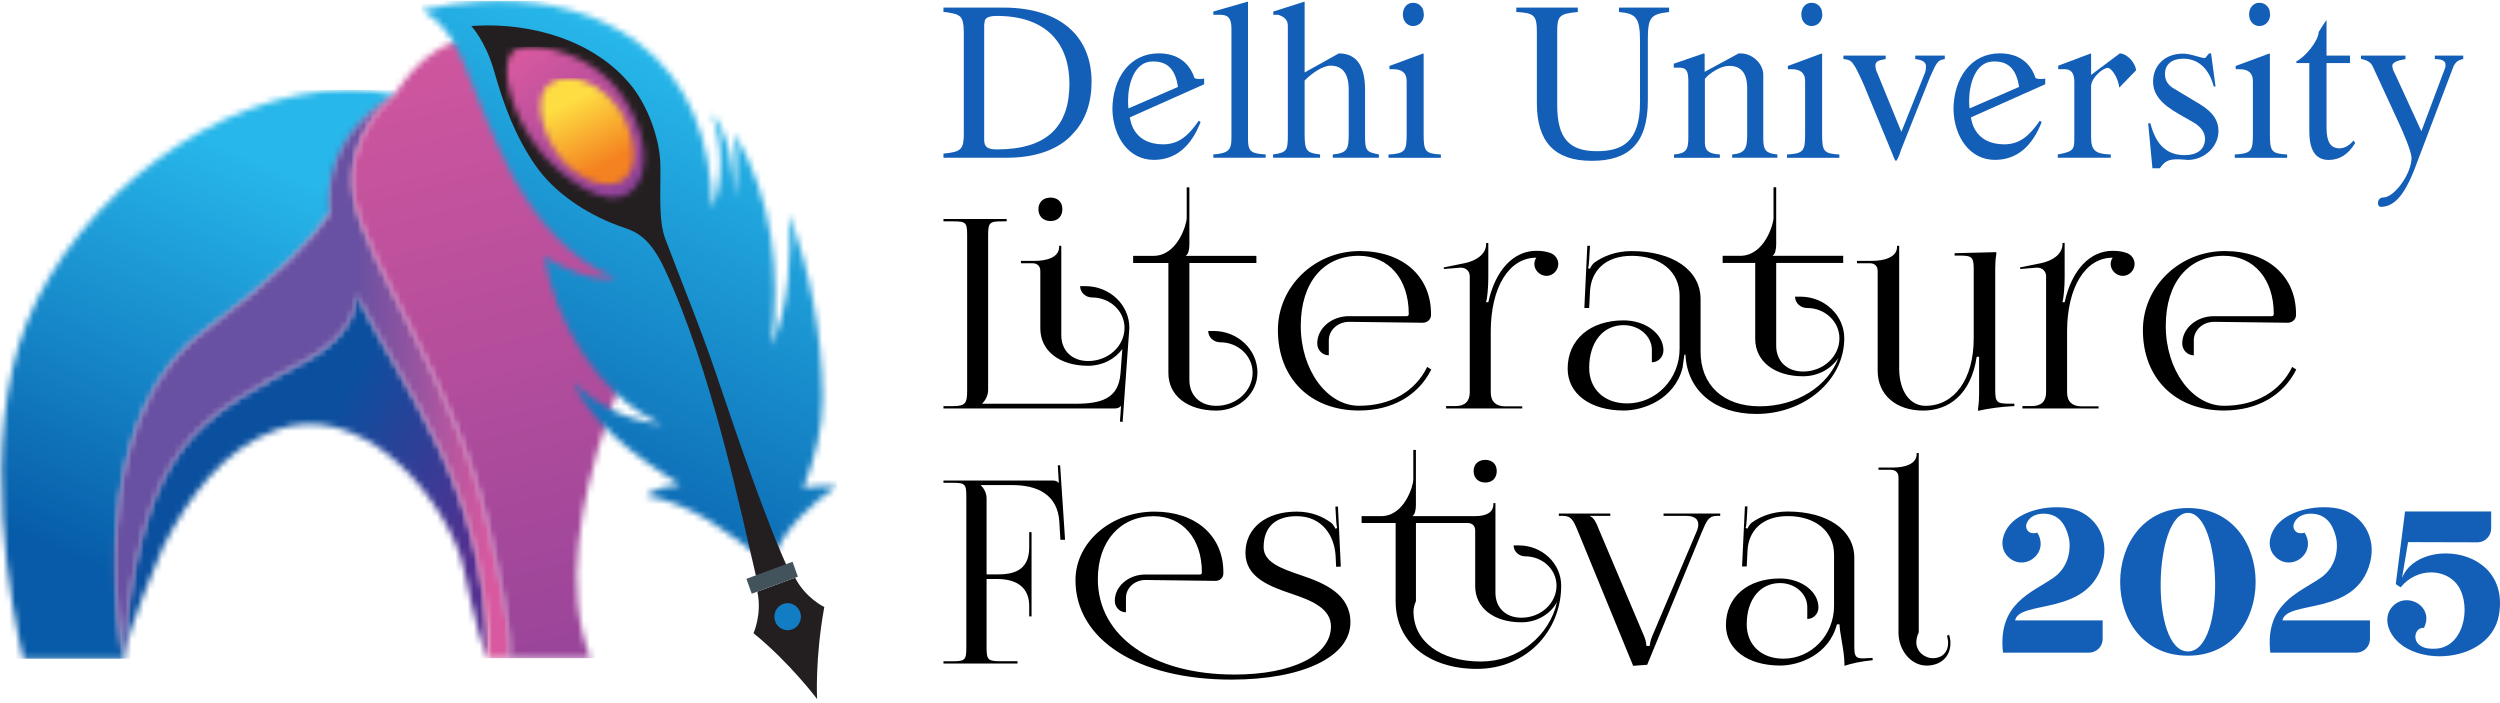 <svg width="409" height="115" viewBox="0 0 409 115" fill="none" xmlns="http://www.w3.org/2000/svg">
<mask id="mask0_1392_6221" style="mask-type:luminance" maskUnits="userSpaceOnUse" x="19" y="47" width="61" height="61">
<path d="M49.936 58.987C47.955 60.058 46.089 61.054 44.322 62.031C30.284 69.796 22.832 76.285 19.936 107.68C21.536 101.875 25.907 91.027 26.689 89.484C30.727 81.506 36.493 73.438 45.251 70.312C58.453 65.601 71.147 79.378 75.306 90.912C76.112 93.151 77.64 103.133 79.879 107.68C79.797 79.762 65.616 63.183 58.031 47.468C58.032 47.475 59.592 53.771 49.938 58.987H49.936Z" fill="white"/>
</mask>
<g mask="url(#mask0_1392_6221)">
<path d="M79.879 47.468H19.936V107.68H79.879V47.468Z" fill="url(#paint0_linear_1392_6221)"/>
</g>
<mask id="mask1_1392_6221" style="mask-type:luminance" maskUnits="userSpaceOnUse" x="0" y="14" width="66" height="94">
<path d="M3.796 107.769H20.431C20.368 107.605 20.316 107.446 20.255 107.282C20.109 106.591 19.977 105.91 19.846 105.23C18.621 96.56 15.944 67.059 33.69 53.95C45.656 45.111 51.477 38.785 54.27 34.492C54.187 33.337 54.169 32.218 54.261 31.174L54.36 31.144C55.258 21.172 63.504 16.349 64.896 15.603C65.085 15.596 65.192 15.595 65.194 15.595L64.996 15.551C65.062 15.517 65.097 15.5 65.097 15.5C65.097 15.5 64.987 15.501 64.799 15.508C62.279 14.961 59.707 14.702 57.106 14.702H57.102C35.681 14.704 12.553 32.337 4.354 52.836C-3.473 72.404 1.949 99.811 3.799 107.771" fill="white"/>
</mask>
<g mask="url(#mask1_1392_6221)">
<path d="M65.187 14.705H-3.482V107.774H65.187V14.705Z" fill="url(#paint1_linear_1392_6221)"/>
</g>
<path fill-rule="evenodd" clip-rule="evenodd" d="M94.694 88.748V88.756L94.689 88.758L94.694 88.748Z" fill="#B79A95"/>
<path fill-rule="evenodd" clip-rule="evenodd" d="M73.076 36.636C73.076 36.636 73.085 36.643 73.092 36.645C73.085 36.64 73.083 36.638 73.076 36.636Z" fill="#B79A95"/>
<mask id="mask2_1392_6221" style="mask-type:luminance" maskUnits="userSpaceOnUse" x="18" y="15" width="66" height="93">
<path d="M79.775 107.682H83.091C83.091 107.682 85.037 107.682 79.775 85.352C74.511 63.023 59.972 43.009 58.02 32.544C56.07 22.08 64.595 15.509 64.595 15.509C64.595 15.509 52.587 21.343 53.867 34.934C50.969 39.215 45.145 45.412 33.573 53.959C12.644 69.418 20.121 107.682 20.121 107.682C23.381 72.334 32.407 68.561 50.121 58.99C57.734 54.875 58.374 50.092 58.303 48.249C65.973 63.736 79.694 80.226 79.775 107.682Z" fill="white"/>
</mask>
<g mask="url(#mask2_1392_6221)">
<path d="M85.04 15.506H12.646V107.679H85.04V15.506Z" fill="url(#paint2_linear_1392_6221)"/>
</g>
<mask id="mask3_1392_6221" style="mask-type:luminance" maskUnits="userSpaceOnUse" x="57" y="6" width="59" height="102">
<path d="M64.496 15.501C64.467 15.523 55.974 22.089 57.922 32.537C59.872 43.001 74.413 63.015 79.677 85.345C84.939 107.675 82.993 107.675 82.993 107.675H96.607C94.407 102.163 93.959 95.671 94.684 88.751H94.682L94.684 88.747C94.995 85.764 95.524 82.703 96.232 79.606C99.949 63.287 108.501 45.984 115.322 34.13C109.805 33.922 93.774 6.266 78.233 6.271C73.507 6.271 68.823 8.831 64.497 15.501H64.496Z" fill="white"/>
</mask>
<g mask="url(#mask3_1392_6221)">
<path d="M115.326 6.271H55.98V107.679H115.326V6.271Z" fill="url(#paint3_linear_1392_6221)"/>
</g>
<mask id="mask4_1392_6221" style="mask-type:luminance" maskUnits="userSpaceOnUse" x="68" y="0" width="69" height="93">
<path d="M78.672 0.218C75.362 0.404 72.081 0.902 68.938 1.649C68.938 1.649 73.099 3.32 75.847 10.269C78.204 16.227 80.546 22.258 83.451 27.963C83.661 28.375 83.886 28.813 84.09 29.183C87.828 35.972 93.334 42.697 100.735 45.473C96.861 46.085 92.286 43.983 89.052 41.987C90.763 52.218 97.75 64.772 108.198 69.396C103.39 68.925 97.352 66.48 93.821 62.429C97.528 71.33 108.784 77.529 111.245 79.311C107.279 79.556 105.705 81.09 105.705 81.09C113.4 82.406 119.341 87.303 125.536 92.062L126.48 91.31C128.498 86.274 132.63 82.56 136.909 79.519C136.909 79.519 134.263 79.371 131.424 79.82C133.342 74.881 134.615 70.188 134.57 64.874C134.482 54.684 132.573 44.707 129.172 34.994C129.397 42.198 129.158 49.913 126.23 56.612C127.692 44.276 126.446 32.657 120.161 21.742C120.873 27.092 120.053 32.382 120.053 32.382C120.147 27.949 119.318 22.001 116.414 18.455C118.212 23.449 118.439 29.031 116.555 34.032C116.252 23.422 113.086 13.475 104.371 6.977C97.851 2.116 89.718 0.135 81.569 0.135C80.603 0.135 79.636 0.163 78.671 0.217L78.672 0.218Z" fill="white"/>
</mask>
<g mask="url(#mask4_1392_6221)">
<path d="M136.91 0.135H68.938V92.062H136.91V0.135Z" fill="url(#paint4_linear_1392_6221)"/>
</g>
<path fill-rule="evenodd" clip-rule="evenodd" d="M103.355 14.103C105.974 17.391 107.941 22.657 108.034 26.889C108.128 31.106 107.656 35.922 108.845 39.082C111.557 46.293 114.584 53.572 117.029 60.805C120.846 72.093 125.574 85.917 129.221 93.678C128.376 93.884 124.794 95.206 123.948 95.408C121.155 83.452 116.329 60.361 108.753 44.056C105.972 38.072 103.458 37.77 101.12 36.905C95.804 34.939 90.601 31.457 87.53 26.968C84.28 22.215 82.437 17.255 80.788 11.483C79.438 6.755 77.108 4.26 77.108 4.26C77.345 4.242 77.583 4.226 77.821 4.214C87.001 3.697 97.413 6.643 103.355 14.105" fill="#231F20"/>
<mask id="mask5_1392_6221" style="mask-type:luminance" maskUnits="userSpaceOnUse" x="82" y="7" width="24" height="26">
<path d="M86.936 7.66H86.918C86.731 7.66 86.548 7.666 86.372 7.676C85.136 7.745 84.198 8.05 83.739 8.565C81.891 10.643 83.003 18.245 88.634 25.055C91.644 28.694 98.83 34.364 102.807 31.637C107.316 28.545 105.454 20.201 101.106 14.695C97.229 9.79 90.878 7.662 86.936 7.662" fill="white"/>
</mask>
<g mask="url(#mask5_1392_6221)">
<path d="M107.319 7.66H81.894V34.364H107.319V7.66Z" fill="url(#paint5_linear_1392_6221)"/>
</g>
<mask id="mask6_1392_6221" style="mask-type:luminance" maskUnits="userSpaceOnUse" x="88" y="12" width="16" height="19">
<path d="M93.024 12.791H93.008C92.898 12.791 92.789 12.794 92.68 12.801C91.689 12.856 90.748 13.155 89.913 13.733C87.32 15.526 88.381 21.45 91.392 25.433C94.239 29.199 99.031 31.135 101.671 29.601C105.276 27.508 103.386 20.751 101.114 17.628C98.963 14.672 95.831 12.794 93.024 12.794" fill="white"/>
</mask>
<g mask="url(#mask6_1392_6221)">
<path d="M105.275 12.791H87.319V31.134H105.275V12.791Z" fill="url(#paint6_linear_1392_6221)"/>
</g>
<path fill-rule="evenodd" clip-rule="evenodd" d="M134.853 99.313C133.307 107.854 133.677 114.361 133.677 114.361C133.677 114.361 129.259 108.463 123.273 103.588C123.273 103.588 124.691 100.494 123.905 96.79L126.99 95.651L130.075 94.513C131.812 97.865 134.853 99.313 134.853 99.313Z" fill="#231F20"/>
<path fill-rule="evenodd" clip-rule="evenodd" d="M126.816 101.644C127.227 102.794 128.474 103.388 129.601 102.971C130.729 102.555 131.309 101.286 130.899 100.137C130.488 98.988 129.241 98.393 128.114 98.81C126.986 99.226 126.406 100.495 126.816 101.644Z" fill="#127DC2"/>
<path fill-rule="evenodd" clip-rule="evenodd" d="M130.532 94.344L122.982 97.132L122.111 94.696L129.661 91.908L130.532 94.344Z" fill="#43535B"/>
<path d="M161.122 3.323C161.306 2.857 161.928 2.606 163.1 2.606C171.3 2.606 174.96 7.232 174.96 13.688C174.96 20.753 171.225 24.445 163.1 24.445C161.635 24.445 161.013 24.087 161.013 22.902V4.076L161.122 3.323ZM157.682 21.791C157.682 24.408 157.279 24.874 154.35 25.125V25.807H164.672C169.101 25.807 172.579 24.659 174.922 22.507L175.435 21.969C177.594 19.78 178.582 16.768 178.582 13.397C178.582 5.83 173.348 1.241 164.123 1.241H154.348V1.958C154.641 1.994 154.898 1.994 155.079 2.028L156.398 2.316L156.948 2.604C157.46 2.962 157.679 3.859 157.679 5.294V21.788L157.682 21.791Z" fill="#135EB7"/>
<path d="M184.626 17.733C184.553 17.375 184.553 16.909 184.553 16.407C184.553 13.86 185.541 10.061 188.544 10.061H188.728C190.669 10.061 192.244 10.995 192.719 14.221L184.628 17.735L184.626 17.733ZM196.119 19.741C194.326 22.358 192.716 23.614 190.263 23.614C185.723 23.577 184.991 20.243 184.844 19.202L196.998 13.787V12.854C196.741 12.924 196.448 12.924 196.229 12.924C195.826 12.924 195.57 12.854 195.423 12.78C194.582 10.234 192.604 8.728 189.566 8.728C184.807 8.728 182.026 12.815 181.988 17.872C182.098 22.46 184.698 26.155 188.76 26.155C192.31 26.155 194.838 24.003 196.41 19.987L196.117 19.736L196.119 19.741Z" fill="#135EB7"/>
<path d="M198.498 2.425H199.67C200.914 2.425 201.464 2.964 201.464 4.685V22.614C201.464 24.515 200.988 25.088 198.498 25.268V25.807H207.064V25.268C204.757 25.125 204.173 24.873 204.173 22.721V0.31L204.101 0.273L198.501 1.887V2.425H198.498Z" fill="#135EB7"/>
<path d="M213.437 13.183C214.646 11.928 216.44 10.743 217.684 10.743C219.624 10.743 220.649 12.035 220.649 14.652V22.039C220.649 24.442 220.356 25.051 218.049 25.266V25.804H225.59V25.266C223.503 24.871 223.321 24.656 223.321 22.039V14.616C223.321 10.707 221.856 8.735 219.037 8.735L213.437 11.854V0.344L213.399 0.273L208.312 1.887V2.425H209.153C209.628 2.64 210.69 2.891 210.69 4.253V22.039C210.69 24.656 210.543 24.944 208.274 25.266V25.804H215.962V25.266C213.84 25.015 213.437 24.727 213.437 22.039V13.183Z" fill="#135EB7"/>
<path d="M231.153 0.459C230.128 0.459 229.506 1.356 229.506 2.36C229.506 3.615 230.384 4.261 231.153 4.261C232.287 4.261 232.946 3.364 232.946 2.36L232.837 1.607C232.509 0.854 231.959 0.459 231.153 0.459ZM227.309 10.787V11.326H227.968C229.177 11.326 230.128 11.791 230.128 13.264V22.049C230.128 24.667 229.871 25.132 227.162 25.276V25.815H235.728V25.276C233.237 25.132 232.909 24.811 232.909 22.049V8.852L232.837 8.745L227.309 10.79V10.787Z" fill="#135EB7"/>
<path d="M269.585 6.696C269.585 2.931 269.913 2.322 273.063 1.964V1.247H264.863V1.964C267.644 2.215 268.304 2.86 268.304 6.696V16.701C268.304 23.298 265.338 24.733 261.238 24.733C256.772 24.733 254.76 22.688 254.76 17.203V5.297C254.76 2.643 255.016 2.249 258.128 1.964V1.247H248.062V1.964C251.065 2.107 251.431 2.573 251.431 5.297V16.881C251.431 23.193 254.322 26.312 260.4 26.312C266.478 26.312 269.588 23.481 269.588 16.416V6.699L269.585 6.696Z" fill="#135EB7"/>
<path d="M273.833 11.07H274.674C275.809 11.07 276.212 11.465 276.212 13.259V22.476C276.212 24.52 275.846 25.093 273.868 25.274V25.812H281.371V25.274C279.687 25.166 278.918 24.735 278.918 23.336V12.9C279.65 11.967 281.518 10.785 282.8 10.785H282.946C284.85 10.785 285.837 12.004 285.837 14.406V22.151C285.837 24.374 285.397 25.093 283.384 25.271V25.81H290.778V25.271C289.131 25.091 288.472 24.769 288.472 22.797V12.255C288.472 10.354 286.641 8.74 284.775 8.74H284.446L278.881 11.752V8.811L278.734 8.74L273.828 10.424V11.07H273.833Z" fill="#135EB7"/>
<path d="M296.341 0.459C295.316 0.459 294.694 1.356 294.694 2.36C294.694 3.615 295.572 4.261 296.341 4.261C297.476 4.261 298.135 3.364 298.135 2.36L298.025 1.607C297.697 0.854 297.147 0.459 296.341 0.459ZM292.497 10.787V11.326H293.157C294.366 11.326 295.316 11.791 295.316 13.264V22.049C295.316 24.667 295.06 25.132 292.351 25.276V25.815H300.916V25.276C298.426 25.132 298.098 24.811 298.098 22.049V8.852L298.025 8.745L292.497 10.79V10.787Z" fill="#135EB7"/>
<path d="M313.335 9.094V9.666C314.544 9.81 315.091 10.168 315.091 10.851C315.091 11.209 315.054 11.604 314.907 11.962L311.063 21.572L307.182 12.069C306.926 11.567 306.816 11.102 306.816 10.707C306.816 10.098 307.257 9.847 308.501 9.666V9.094H301.582V9.666C302.935 9.81 303.12 9.847 304.951 13.934L309.673 25.373C309.891 25.983 310.038 26.307 310.185 26.307C310.332 26.307 310.66 25.698 311.026 24.479L315.785 12.537C316.882 10.171 316.957 9.847 318.164 9.669V9.096H313.332L313.335 9.094Z" fill="#135EB7"/>
<path d="M322.226 17.733C322.154 17.375 322.154 16.909 322.154 16.407C322.154 13.86 323.142 10.061 326.145 10.061H326.329C328.269 10.061 329.844 10.995 330.319 14.221L322.229 17.735L322.226 17.733ZM333.72 19.741C331.926 22.358 330.317 23.614 327.864 23.614C323.323 23.577 322.592 20.243 322.445 19.202L334.598 13.787V12.854C334.342 12.924 334.048 12.924 333.829 12.924C333.426 12.924 333.17 12.854 333.023 12.78C332.182 10.234 330.205 8.728 327.167 8.728C322.408 8.728 319.626 12.815 319.589 17.872C319.698 22.46 322.298 26.155 326.361 26.155C329.911 26.155 332.439 24.003 334.011 19.987L333.717 19.736L333.72 19.741Z" fill="#135EB7"/>
<path d="M336.724 11.321H337.749C338.737 11.321 339.359 11.823 339.359 13.4V22.724C339.359 24.552 339.102 24.803 336.649 25.271V25.81H345.325V25.271C342.909 25.2 342.103 24.698 342.103 22.473V14.119C342.103 12.793 343.969 11.107 344.849 11.107C345.362 11.107 346.496 12.542 346.715 14.333L349.462 11.502C349.352 10.246 347.962 8.74 346.79 8.74L342.105 12.255V8.811L342.068 8.74L336.724 10.748V11.321Z" fill="#135EB7"/>
<path d="M360.738 9.493C359.932 9.493 358.504 8.777 357.114 8.777C354.076 8.777 352.245 10.822 352.245 13.332C352.245 15.303 353.379 16.917 356.492 18.674L358.688 19.929C360.042 20.682 360.738 21.616 360.738 22.727C360.738 24.447 359.42 25.381 357.445 25.381C354.845 25.381 352.795 24.089 351.807 20.18H351.441L352.138 27.53H353.347C354.116 26.419 354.738 26.061 356.203 26.061C356.46 26.061 356.716 26.061 357.01 26.097C357.266 26.097 357.559 26.134 357.888 26.168C360.744 26.168 362.941 23.909 362.941 21.435C362.941 19.715 362.062 18.352 359.866 17.024L355.875 14.621C354.703 14.012 354.191 13.188 354.191 12.111C354.191 10.461 355.4 9.601 357.191 9.601C359.278 9.601 361.291 10.819 362.169 14.155H362.463L361.731 8.74H361.403C361.184 8.955 360.819 9.493 360.744 9.493H360.738Z" fill="#135EB7"/>
<path d="M369.598 0.459C368.573 0.459 367.951 1.356 367.951 2.36C367.951 3.615 368.829 4.261 369.598 4.261C370.732 4.261 371.392 3.364 371.392 2.36L371.282 1.607C370.951 0.854 370.404 0.459 369.598 0.459ZM365.754 10.787V11.326H366.414C367.623 11.326 368.573 11.791 368.573 13.264V22.049C368.573 24.667 368.317 25.132 365.607 25.276V25.815H374.173V25.276C371.683 25.132 371.354 24.811 371.354 22.049V8.852L371.282 8.745L365.754 10.79V10.787Z" fill="#135EB7"/>
<path d="M380.62 9.096V3.286C380.473 3.43 379.923 4.29 379.338 5.224C379.301 6.73 377.032 9.42 375.679 10.03C375.679 10.174 375.679 10.244 375.716 10.317H377.803V21.469C377.803 24.625 378.866 26.166 380.988 26.166C382.744 26.166 384.172 25.269 385.307 23.404L385.051 22.973C384.354 23.833 383.513 24.265 382.744 24.265C381.316 24.265 380.622 23.261 380.622 20.931V10.317H384.466V9.099H380.622L380.62 9.096Z" fill="#135EB7"/>
<path d="M389.548 33.839C391.817 33.802 393.573 31.76 395.479 26.452L401.41 10.818C401.776 10.102 402.251 9.777 402.985 9.67V9.098H398.335V9.67C399.507 9.67 400.091 9.958 400.091 10.604C400.091 10.784 400.091 10.999 399.982 11.213L396.138 21.468L391.819 12.073C391.491 11.535 391.379 11.033 391.379 10.674C391.488 10.209 392.185 9.885 393.538 9.67V9.098H386.254V9.636C387.207 9.817 387.901 10.212 388.157 10.821L392.513 20.252C393.135 21.578 394.526 24.841 394.526 25.811C394.526 28.429 391.745 32.231 389.986 32.301H389.913C389.292 32.301 389.035 32.803 389.035 33.235C389.035 33.556 389.182 33.844 389.51 33.844H389.548V33.839Z" fill="#135EB7"/>
<path d="M171.866 32.327C170.634 32.327 169.885 33.103 169.885 34.224C169.885 35.431 170.722 36.165 171.866 36.165C173.099 36.165 173.803 35.347 173.803 34.224C173.803 33.016 173.01 32.327 171.866 32.327ZM154.348 66.826H182.167C182.871 66.826 183.048 66.739 183.357 66.436H183.4L183.223 68.98L183.663 69.022L184.764 53.629C184.764 49.871 181.55 46.816 177.589 46.816H176.708C176.708 47.836 177.596 48.67 178.69 48.67C181.602 48.67 183.972 50.89 183.972 53.629C183.972 56.632 181.308 59.063 178.029 59.063C175.387 59.063 173.628 57.375 173.628 54.836V40.218H173.276V40.392C173.276 42.16 171.12 42.678 169.315 42.678H167.025V43.067H168.875C169.734 43.067 170.196 43.541 170.196 44.361V53.718C170.196 57.398 173.329 59.841 178.032 59.841C180.358 59.841 182.404 58.756 183.615 57.096L183.313 61.093C182.99 65.241 180.145 66.052 175.918 66.052H160.687V66.01C161.216 65.492 161.657 64.716 161.657 63.768V38.456C161.657 36.385 161.92 36.214 164.033 36.214H164.694V35.825H154.35V36.214H155.891C158.005 36.214 158.225 36.388 158.225 38.456V63.855C158.225 65.925 158.005 66.443 155.891 66.443H154.35V66.833L154.348 66.826Z" fill="black"/>
<path d="M205.719 60.96C205.719 57.202 202.498 54.147 198.544 54.147H197.664C197.664 55.166 198.552 56.001 199.645 56.001C202.558 56.001 204.927 58.221 204.927 60.96C204.927 63.963 202.264 66.394 198.985 66.394C196.343 66.394 194.584 64.706 194.584 62.169V43.022H205.545V41.857H194.012V41.815C194.363 41.642 194.584 40.91 194.584 40.005V30.648H194.143V35.694C194.143 36.629 192.683 41.859 188.684 41.859H185.384V43.025H191.149V61.049C191.149 64.73 194.282 67.172 198.985 67.172C202.697 67.172 205.719 64.392 205.719 60.962" fill="black"/>
<path d="M220.693 52.651L232.763 52.801C233.512 52.801 234.113 52.241 234.113 51.552V51.336C234.113 45.177 229.46 41.072 222.462 41.072C215.074 41.072 209.064 46.851 209.064 54.009C209.064 61.9 214.375 67.161 222.328 67.161C227.837 67.161 232.071 64.638 234.156 60.456L233.488 60.025C231.552 64.013 227.545 66.385 222.328 66.385C217.111 66.385 212.805 60.536 212.805 53.32C212.805 46.103 216.606 41.848 222.285 41.848C227.201 41.848 230.472 45.644 230.472 51.336C230.472 51.594 230.384 51.725 230.121 51.725H220.686C217.826 51.725 215.5 53.723 215.5 56.189C215.5 57.261 216.342 58.13 217.393 58.13V55.673C217.393 54.007 218.867 52.654 220.693 52.654V52.651Z" fill="black"/>
<path d="M240.456 64.148C240.456 65.658 239.664 66.434 238.123 66.434H236.581V66.823H249.038V66.478H246.265C244.723 66.478 243.888 65.702 243.888 64.192V54.231C243.888 46.986 246.882 42.157 251.326 42.157V42.199C251.149 42.457 251.018 42.804 251.018 43.191C251.018 44.225 251.941 45.132 252.999 45.132C254.057 45.132 254.935 44.227 254.935 43.191C254.935 42.328 254.363 41.639 253.614 41.379C252.911 41.121 252.162 41.034 251.324 41.034C247.669 41.034 244.654 44.117 243.488 49.444H243.137V49.357C243.335 48.754 243.488 46.855 243.488 45.39V39.742H243.137V39.916C243.137 41.683 241.332 42.72 239.571 43.064L236.182 43.754L236.225 44.011L238.821 43.796C238.881 43.789 238.939 43.789 238.999 43.789C239.872 43.789 240.451 44.408 240.451 45.177V64.15L240.456 64.148Z" fill="black"/>
<path d="M278.213 48.927C278.213 44.22 273.695 41.078 266.9 41.078C264.258 41.078 262.19 41.983 260.826 42.975C260.517 43.19 260.165 43.837 260.122 43.966L259.814 43.88C259.902 43.577 259.945 43.104 259.991 42.499L260.122 40.213H259.682L259.198 50.39L259.991 50.383L260.122 47.711C260.283 44.36 262.587 41.854 266.946 41.854C271.648 41.854 274.781 44.456 274.781 48.364V57.074C274.781 62.005 270.938 65.999 266.196 65.999C262.47 65.999 259.991 63.671 259.991 60.178C259.991 55.989 262.243 53.192 265.624 53.192C268.178 53.192 270.246 55.002 270.246 57.245V59.271C271.287 59.271 272.139 58.401 272.139 57.33C272.139 54.612 269.219 52.413 265.624 52.413C260.129 52.413 256.468 55.569 256.468 60.305C256.468 64.424 260.144 67.162 265.668 67.162C268.836 67.162 273.943 65.35 275.265 60.176L275.566 58.019H275.75C275.971 63.84 280.549 67.723 287.327 67.723C295.272 67.723 301.722 62.18 301.722 55.346C301.722 51.588 298.508 48.533 294.547 48.533H293.667C293.667 49.56 294.554 50.388 295.648 50.388C298.561 50.388 300.93 52.608 300.93 55.346C300.93 58.343 298.266 60.781 294.988 60.781C292.345 60.781 290.586 59.093 290.586 56.554V43.014H301.548V41.849H290.014V41.807C290.366 41.634 290.586 40.902 290.586 39.997V30.641H290.146V35.686C290.146 36.621 288.686 41.852 284.687 41.852H281.825V43.017H287.152V55.435C287.152 59.107 290.285 61.559 294.988 61.559C297.438 61.559 299.587 60.352 300.763 58.539C299.104 63.132 293.968 66.473 287.901 66.473C281.834 66.473 278.215 62.9 278.215 57.548V48.922L278.213 48.927Z" fill="black"/>
<path d="M329.545 66.045H328.796C326.682 66.045 326.419 65.83 326.419 63.76V43.881C326.419 43.105 326.462 42.371 326.596 41.595V41.251L319.773 41.424V41.813H320.522C322.635 41.813 322.899 42.029 322.899 44.099V55.397C322.899 61.994 319.751 66.392 315.02 66.392C312.43 66.392 310.707 63.95 310.707 60.269V40.217H310.355V40.39C310.355 42.151 308.111 42.676 306.306 42.676H303.798V43.065H305.866C306.725 43.065 307.187 43.539 307.187 44.359V60.66C307.187 64.571 310.159 67.171 314.625 67.171C318.763 67.171 322.461 64.582 323.384 58.374H323.782V64.411C323.782 65.187 323.739 66.008 323.605 66.868V67.213C325.328 66.824 327.434 66.524 329.547 66.437V66.048L329.545 66.045Z" fill="black"/>
<path d="M334.743 64.148C334.743 65.658 333.951 66.434 332.409 66.434H330.868V66.823H343.325V66.478H340.551C339.01 66.478 338.175 65.702 338.175 64.192V54.231C338.175 46.986 341.169 42.157 345.613 42.157V42.199C345.436 42.457 345.304 42.804 345.304 43.191C345.304 44.225 346.228 45.132 347.286 45.132C348.344 45.132 349.222 44.227 349.222 43.191C349.222 42.328 348.65 41.639 347.901 41.379C347.197 41.121 346.448 41.034 345.613 41.034C341.958 41.034 338.943 44.117 337.777 49.444H337.426V49.357C337.624 48.754 337.777 46.855 337.777 45.39V39.742H337.426V39.916C337.426 41.683 335.621 42.72 333.86 43.064L330.471 43.754L330.514 44.011L333.11 43.796C333.17 43.789 333.228 43.789 333.288 43.789C334.161 43.789 334.74 44.408 334.74 45.177V64.15L334.743 64.148Z" fill="black"/>
<path d="M362.208 52.651L374.277 52.801C375.026 52.801 375.627 52.241 375.627 51.552V51.336C375.627 45.177 370.977 41.072 363.977 41.072C356.589 41.072 350.579 46.851 350.579 54.009C350.579 61.9 355.89 67.161 363.843 67.161C369.352 67.161 373.586 64.638 375.67 60.456L375.003 60.025C373.066 64.013 369.06 66.385 363.843 66.385C358.625 66.385 354.32 60.536 354.32 53.32C354.32 46.103 358.12 41.848 363.8 41.848C368.715 41.848 371.987 45.644 371.987 51.336C371.987 51.594 371.898 51.725 371.635 51.725H362.201C359.339 51.725 357.015 53.723 357.015 56.189C357.015 57.261 357.857 58.13 358.908 58.13V55.673C358.908 54.007 360.382 52.654 362.208 52.654V52.651Z" fill="black"/>
<path d="M154.348 108.551H166.464V108.175H163.7C161.659 108.175 161.405 107.967 161.405 105.967V94.723H163.106C166.536 94.723 168.378 96.265 168.378 99.138V100.845H168.762V87.06H168.378V89.56C168.378 93.559 165.487 93.975 163.106 93.975H161.405V81.565C161.405 80.648 160.979 79.898 160.468 79.4V79.359H165.614C169.696 79.359 173.055 80.901 173.309 85.398L173.48 88.315H174.245L173.438 76.112L173.055 76.139L173.226 78.986H173.184C172.886 78.694 172.717 78.61 172.035 78.61H154.348V78.986H155.836C157.877 78.986 158.09 79.194 158.09 81.193V105.974C158.09 107.974 157.877 108.182 155.836 108.182H154.348V108.558V108.551Z" fill="black"/>
<path d="M175.947 94.899C175.947 104.665 186.15 111.184 201.457 111.184C213.141 111.184 220.929 107.437 220.929 101.814C220.929 97.163 216.648 95.386 212.767 94.082C209.586 93.013 206.729 91.958 206.729 89.528C206.729 86.225 208.671 84.447 212.129 84.447C216.338 84.447 218.335 87.689 218.506 90.98L218.592 92.728L219.357 92.694L218.89 82.864H218.465L218.592 85.072C218.634 85.654 218.677 86.114 218.763 86.406L218.465 86.489C218.423 86.365 218.081 85.74 217.785 85.532C216.468 84.574 214.681 83.7 212.131 83.7C207.102 83.7 203.757 86.399 203.757 90.448C203.757 94.496 207.74 95.945 211.48 97.202C214.732 98.298 217.744 99.611 217.744 102.485C217.744 107.206 211.438 110.355 201.97 110.355C188.55 110.355 179.606 104.108 179.606 94.736C179.606 88.566 183.249 84.449 188.718 84.449C193.466 84.449 196.626 88.115 196.626 93.613C196.626 93.862 196.54 93.989 196.286 93.989H187.387C184.625 93.989 182.378 95.918 182.378 98.3C182.378 99.335 183.191 100.175 184.206 100.175V97.802C184.206 96.192 185.63 94.885 187.394 94.885L198.838 95.031H198.852C199.61 95.031 200.142 94.483 200.142 93.824V93.615C200.142 87.667 195.648 83.702 188.889 83.702C181.747 83.702 175.95 88.72 175.95 94.906L175.947 94.899Z" fill="black"/>
<path d="M242.997 75.236C241.807 75.236 241.083 75.985 241.083 77.067C241.083 78.234 241.89 78.942 242.997 78.942C244.188 78.942 244.867 78.152 244.867 77.067C244.867 75.901 244.102 75.236 242.997 75.236ZM231.645 85.565H240.064C240.894 85.565 241.34 86.023 241.34 86.815V95.895C241.34 99.441 244.366 101.81 248.908 101.81C251.46 101.81 253.662 100.455 254.733 98.486C253.478 104.053 248.369 108.224 242.276 108.224C235.658 108.224 231.25 104.948 231.25 100.041C231.25 99.527 231.37 98.966 231.648 98.354V85.568L231.645 85.565ZM228.328 98.393C228.328 105.016 233.65 109.429 241.636 109.429C249.622 109.429 255.41 103.327 255.41 95.809C255.41 92.179 252.306 89.229 248.48 89.229H247.629C247.629 90.214 248.487 91.02 249.543 91.02C252.356 91.02 254.645 93.164 254.645 95.809C254.645 98.703 252.072 101.058 248.905 101.058C246.354 101.058 244.655 99.427 244.655 96.975V82.316H244.315V82.484C244.315 83.761 243.272 84.44 241.338 84.44H231.091V84.399C231.431 84.232 231.643 83.525 231.643 82.651V73.614H231.218V78.487C231.218 79.388 229.808 84.442 225.945 84.442H222.758V85.568H228.326V98.395L228.328 98.393Z" fill="black"/>
<path d="M255.026 84.021V84.397H255.664C257.067 84.397 257.393 85.083 258.172 86.978L267.184 108.926L269.48 108.759L278.45 86.976C279.216 85.144 279.555 84.394 280.917 84.394H281.428V84.019H272.159V84.394H275.815C277.267 84.394 277.842 84.963 277.842 85.816C277.842 86.163 277.743 86.552 277.558 86.976L270.33 104.01C269.956 104.884 269.905 105.448 269.905 105.677H269.352C269.352 105.072 269.068 104.309 269.013 104.178L261.486 86.394C261.232 85.685 260.763 84.686 260.169 84.478V84.394H263.442V84.019H255.023L255.026 84.021Z" fill="black"/>
<path d="M300.05 90.728V99.14C300.05 103.902 296.338 107.761 291.759 107.761C288.16 107.761 285.765 105.512 285.765 102.138C285.765 98.092 287.94 95.391 291.206 95.391C293.672 95.391 295.67 97.139 295.67 99.306V101.262C296.675 101.262 297.498 100.422 297.498 99.387C297.498 96.763 294.678 94.639 291.206 94.639C285.899 94.639 282.362 97.687 282.362 102.261C282.362 106.239 285.913 108.884 291.248 108.884C294.308 108.884 299.241 107.133 300.517 102.136H300.942C300.963 102.788 301.113 103.782 301.303 104.844C301.536 106.148 301.749 107.566 301.749 108.592V108.925C302.96 108.542 304.301 108.216 306.383 108.007L306.342 107.632L305.618 107.672C305.618 107.672 305.024 107.713 304.768 107.713C303.492 107.713 303.365 107.256 303.365 105.589V91.263C303.365 86.716 299 83.684 292.438 83.684C289.886 83.684 287.889 84.558 286.572 85.516C286.273 85.724 285.934 86.349 285.892 86.474L285.594 86.39C285.679 86.098 285.721 85.641 285.765 85.056L285.892 82.849H285.467L285 92.678L285.765 92.671L285.892 90.09C286.047 86.854 288.273 84.434 292.482 84.434C297.024 84.434 300.05 86.947 300.05 90.722" fill="black"/>
<path d="M310.591 103.475C310.591 106.459 312.688 108.889 315.182 108.889C317.528 108.889 319.093 107.417 319.093 105.223C319.093 104.736 319.007 104.272 318.866 103.842L318.526 104.009C318.64 104.385 318.711 104.786 318.711 105.223C318.711 106.695 317.72 107.68 316.245 107.68C314.77 107.68 313.51 106.527 313.51 105.112C313.51 104.605 313.631 104.037 313.908 103.432V74.111H313.568V74.279C313.568 75.986 311.486 76.487 309.743 76.487H307.32V76.862H309.317C310.147 76.862 310.593 77.32 310.593 78.112V103.475H310.591Z" fill="black"/>
<path d="M327.66 88.164C328.386 84.567 332.742 82.983 336.471 82.983C337.593 82.983 338.682 83.115 339.573 83.412C342.542 84.369 345.116 87.669 344.027 91.992C341.75 100.935 330.366 98.064 329.673 101.496H343.994C343.994 102.519 343.994 103.542 343.994 104.565C343.994 105.786 342.971 106.776 341.75 106.776H327.693C326.769 98.691 332.445 96.975 335.976 94.5C338.517 92.718 338.88 89.682 338.418 87.801C337.857 85.656 336.735 84.039 334.293 84.039C333.138 84.039 332.082 84.501 331.62 85.491C331.224 86.25 331.653 87.24 332.676 87.24C332.874 87.24 333.072 87.207 333.303 87.141C334.854 89.649 332.874 92.025 330.729 92.025C329.904 92.025 329.046 91.695 328.353 90.903C327.726 90.21 327.462 89.22 327.66 88.164Z" fill="#135EB7"/>
<path d="M357.952 107.271C343.168 107.303 343.168 83.148 357.919 83.115C372.702 83.082 372.735 107.271 357.952 107.271ZM357.952 83.907C352.309 83.907 351.682 106.578 357.952 106.578C364.188 106.578 363.561 83.907 357.952 83.907Z" fill="#135EB7"/>
<path d="M371.39 88.164C372.116 84.567 376.472 82.983 380.201 82.983C381.322 82.983 382.411 83.115 383.302 83.412C386.272 84.369 388.846 87.669 387.757 91.992C385.48 100.935 374.096 98.064 373.403 101.496H387.724C387.724 102.519 387.724 103.542 387.724 104.565C387.724 105.786 386.701 106.776 385.48 106.776H371.423C370.499 98.691 376.175 96.975 379.706 94.5C382.246 92.718 382.609 89.682 382.147 87.801C381.586 85.656 380.465 84.039 378.023 84.039C376.868 84.039 375.812 84.501 375.35 85.491C374.954 86.25 375.383 87.24 376.406 87.24C376.604 87.24 376.802 87.207 377.033 87.141C378.584 89.649 376.604 92.025 374.459 92.025C373.634 92.025 372.776 91.695 372.083 90.903C371.456 90.21 371.192 89.22 371.39 88.164Z" fill="#135EB7"/>
<path d="M393.465 83.676H407.555V86.481C407.555 87.702 406.532 88.725 405.311 88.725L393.96 88.692L392.97 94.566C393.993 91.926 396.996 90.54 400.131 90.54C404.915 90.54 409.964 93.741 408.842 100.539C408.05 105.159 403.496 107.369 399.108 107.369C396.6 107.369 394.125 106.611 392.508 105.192C390.627 103.542 389.934 101.133 391.221 99.45C391.914 98.559 392.838 98.196 393.729 98.196C395.808 98.196 397.821 100.176 396.567 102.717C394.719 102.486 394.026 106.512 398.646 106.116C403.496 105.687 404.453 98.13 401.648 95.226C400.658 94.203 399.24 93.642 397.722 93.642C395.973 93.642 394.125 94.401 392.739 96.084C392.508 95.919 392.145 95.721 391.947 95.556L393.465 83.676Z" fill="#135EB7"/>
<defs>
<linearGradient id="paint0_linear_1392_6221" x1="48.449" y1="76.766" x2="76.238" y2="92.147" gradientUnits="userSpaceOnUse">
<stop stop-color="#0A509F"/>
<stop offset="0.34" stop-color="#234499"/>
<stop offset="1" stop-color="#533090"/>
</linearGradient>
<linearGradient id="paint1_linear_1392_6221" x1="45.69" y1="27.801" x2="16.369" y2="93.871" gradientUnits="userSpaceOnUse">
<stop stop-color="#27B7EA"/>
<stop offset="0.53" stop-color="#1687C8"/>
<stop offset="1" stop-color="#075BA8"/>
</linearGradient>
<linearGradient id="paint2_linear_1392_6221" x1="80.255" y1="61.593" x2="58.381" y2="61.593" gradientUnits="userSpaceOnUse">
<stop stop-color="#D8599F"/>
<stop offset="0.55" stop-color="#9754A0"/>
<stop offset="1" stop-color="#6851A2"/>
</linearGradient>
<linearGradient id="paint3_linear_1392_6221" x1="68.819" y1="-9.511" x2="103.074" y2="125.787" gradientUnits="userSpaceOnUse">
<stop stop-color="#D8599F"/>
<stop offset="1" stop-color="#8F4199"/>
</linearGradient>
<linearGradient id="paint4_linear_1392_6221" x1="118.09" y1="13.841" x2="87.408" y2="79.103" gradientUnits="userSpaceOnUse">
<stop stop-color="#27B7EA"/>
<stop offset="0.61" stop-color="#1687C8"/>
<stop offset="1" stop-color="#0B67B2"/>
</linearGradient>
<linearGradient id="paint5_linear_1392_6221" x1="84.631" y1="9.299" x2="103.171" y2="31.068" gradientUnits="userSpaceOnUse">
<stop stop-color="#D8599F"/>
<stop offset="1" stop-color="#8F4199"/>
</linearGradient>
<linearGradient id="paint6_linear_1392_6221" x1="98.872" y1="26.959" x2="93.502" y2="16.537" gradientUnits="userSpaceOnUse">
<stop stop-color="#F48220"/>
<stop offset="1" stop-color="#FEDD42"/>
</linearGradient>
</defs>
</svg>
